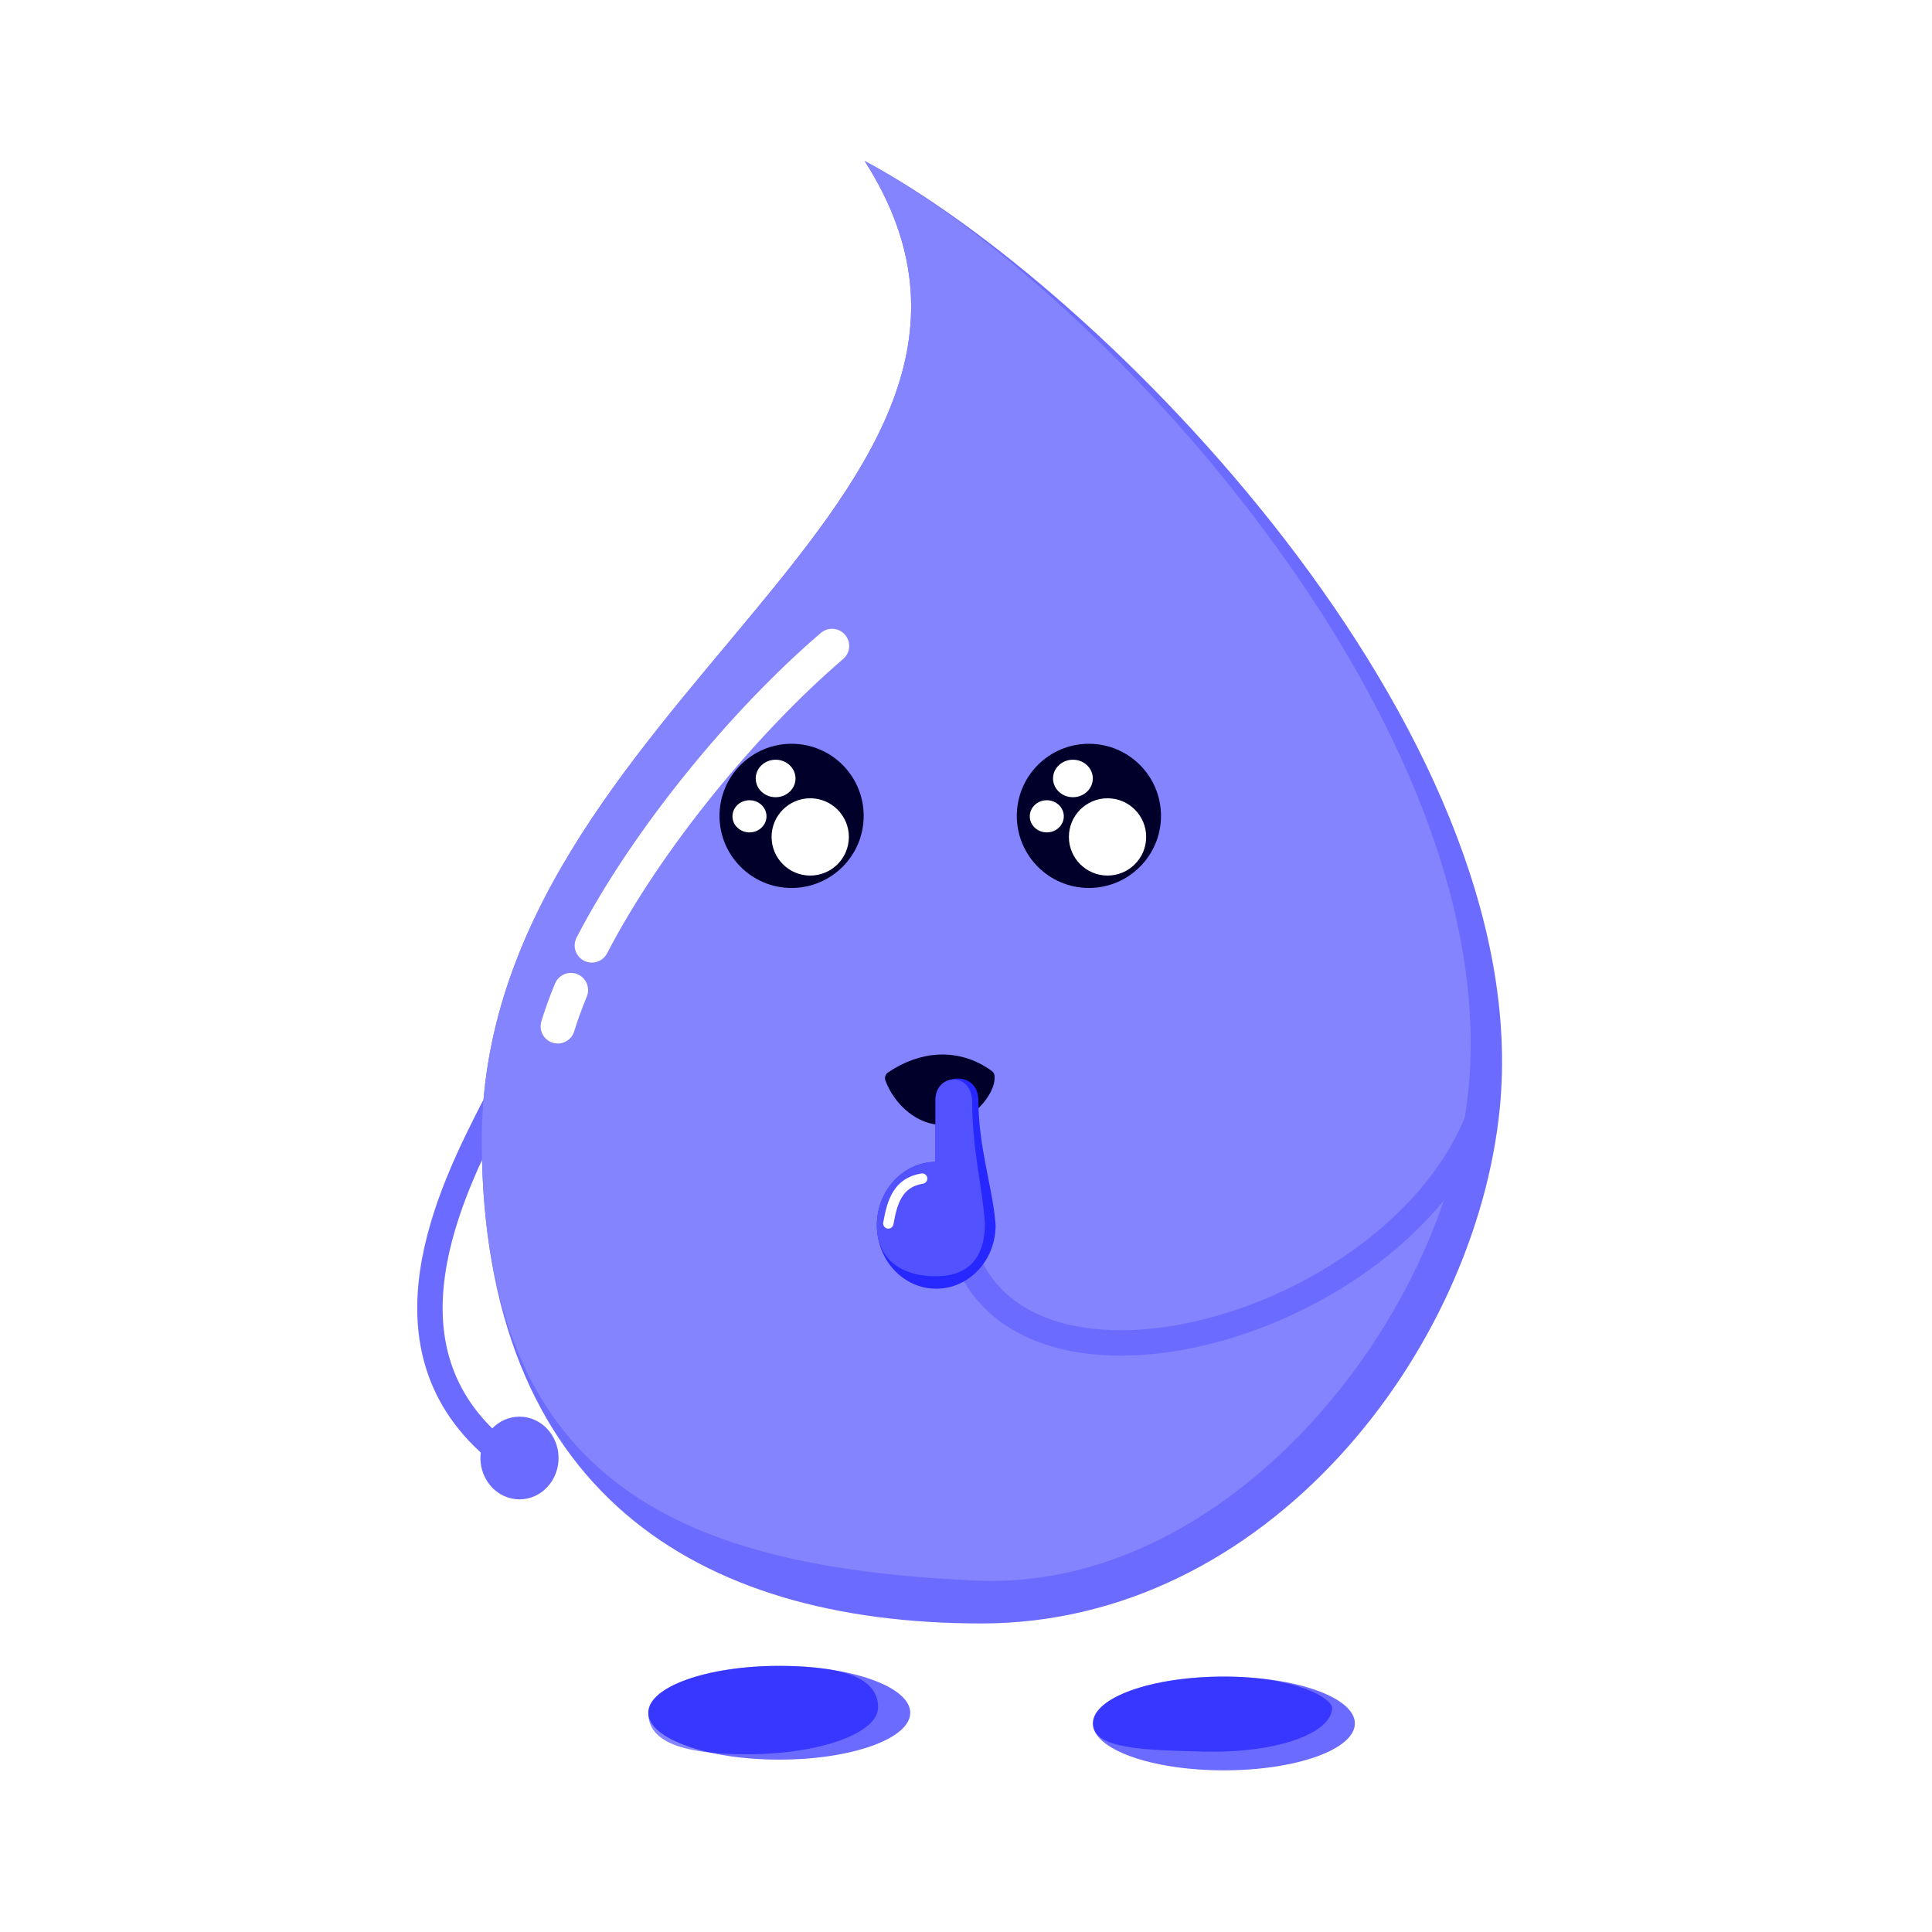 <svg:svg xmlns:dc="http://purl.org/dc/elements/1.1/" xmlns:ns1="http://sodipodi.sourceforge.net/DTD/sodipodi-0.dtd" xmlns:ns2="http://www.inkscape.org/namespaces/inkscape" xmlns:ns4="http://creativecommons.org/ns#" xmlns:rdf="http://www.w3.org/1999/02/22-rdf-syntax-ns#" xmlns:svg="http://www.w3.org/2000/svg" height="281.387" id="svg2" version="1.1" viewBox="-39.805 -23.449 281.387 281.387" width="281.387" ns1:docname="water drop wonder.svg" ns2:export-filename="H:\5O\Rivers - Term 5\drop-wonder.png" ns2:export-xdpi="90" ns2:export-ydpi="90" ns2:version="0.48.4 r9939">
  <svg:defs id="defs4">
    <svg:filter color-interpolation-filters="sRGB" height="1.4" id="filter3848" width="1.4" x="-0.2" y="-0.2" ns2:label="Marbled ink" ns2:menu="Image effects, transparent" ns2:menu-tooltip="Marbled transparency effect which conforms to image detected edges">
      <svg:feGaussianBlur id="feGaussianBlur3850" in="SourceGraphic" result="result9" stdDeviation="2" />
      <svg:feTurbulence baseFrequency="0.06" id="feTurbulence3852" numOctaves="10" result="result7" seed="0" type="fractalNoise" />
      <svg:feColorMatrix id="feColorMatrix3854" result="result5" values="1 0 0 0 0 0 1 0 0 0 0 0 1 0 0 0 0 0 1.5 -0.3 " />
      <svg:feComposite id="feComposite3856" in="result9" in2="result5" operator="out" result="result6" />
      <svg:feGaussianBlur id="feGaussianBlur3858" result="result10" stdDeviation="0.5" />
      <svg:feDisplacementMap id="feDisplacementMap3860" in="result5" in2="result10" result="result4" scale="120" xChannelSelector="A" yChannelSelector="G" />
      <svg:feComposite id="feComposite3862" in="result9" in2="result4" operator="in" result="result2" />
      <svg:feComposite id="feComposite3864" in="result2" in2="SourceGraphic" operator="in" result="fbSourceGraphic" />
      <svg:feBlend id="feBlend3866" in2="result2" mode="multiply" />
    </svg:filter>
    <svg:filter color-interpolation-filters="sRGB" height="1.4" id="filter3868" width="1.4" x="-0.2" y="-0.2" ns2:label="Marbled ink" ns2:menu="Image effects, transparent" ns2:menu-tooltip="Marbled transparency effect which conforms to image detected edges">
      <svg:feGaussianBlur id="feGaussianBlur3870" in="SourceGraphic" result="result9" stdDeviation="2" />
      <svg:feTurbulence baseFrequency="0.06" id="feTurbulence3872" numOctaves="10" result="result7" seed="0" type="fractalNoise" />
      <svg:feColorMatrix id="feColorMatrix3874" result="result5" values="1 0 0 0 0 0 1 0 0 0 0 0 1 0 0 0 0 0 1.5 -0.3 " />
      <svg:feComposite id="feComposite3876" in="result9" in2="result5" operator="out" result="result6" />
      <svg:feGaussianBlur id="feGaussianBlur3878" result="result10" stdDeviation="0.5" />
      <svg:feDisplacementMap id="feDisplacementMap3880" in="result5" in2="result10" result="result4" scale="120" xChannelSelector="A" yChannelSelector="G" />
      <svg:feComposite id="feComposite3882" in="result9" in2="result4" operator="in" result="result2" />
      <svg:feComposite id="feComposite3884" in="result2" in2="SourceGraphic" operator="in" result="fbSourceGraphic" />
      <svg:feBlend id="feBlend3886" in2="result2" mode="multiply" />
    </svg:filter>
    <svg:filter color-interpolation-filters="sRGB" height="1.4" id="filter3888" width="1.4" x="-0.2" y="-0.2" ns2:label="Marbled ink" ns2:menu="Image effects, transparent" ns2:menu-tooltip="Marbled transparency effect which conforms to image detected edges">
      <svg:feGaussianBlur id="feGaussianBlur3890" in="SourceGraphic" result="result9" stdDeviation="2" />
      <svg:feTurbulence baseFrequency="0.06" id="feTurbulence3892" numOctaves="10" result="result7" seed="0" type="fractalNoise" />
      <svg:feColorMatrix id="feColorMatrix3894" result="result5" values="1 0 0 0 0 0 1 0 0 0 0 0 1 0 0 0 0 0 1.5 -0.3 " />
      <svg:feComposite id="feComposite3896" in="result9" in2="result5" operator="out" result="result6" />
      <svg:feGaussianBlur id="feGaussianBlur3898" result="result10" stdDeviation="0.5" />
      <svg:feDisplacementMap id="feDisplacementMap3900" in="result5" in2="result10" result="result4" scale="120" xChannelSelector="A" yChannelSelector="G" />
      <svg:feComposite id="feComposite3902" in="result9" in2="result4" operator="in" result="result2" />
      <svg:feComposite id="feComposite3904" in="result2" in2="SourceGraphic" operator="in" result="fbSourceGraphic" />
      <svg:feBlend id="feBlend3906" in2="result2" mode="multiply" />
    </svg:filter>
  </svg:defs>
  <ns1:namedview bordercolor="#666666" borderopacity="1.0" fit-margin-bottom="0" fit-margin-left="0" fit-margin-right="0" fit-margin-top="0" id="base" pagecolor="#ffffff" showgrid="false" showguides="true" ns2:current-layer="layer1" ns2:cx="105.45843" ns2:cy="119.54014" ns2:document-units="px" ns2:pageopacity="0.0" ns2:pageshadow="2" ns2:window-height="768" ns2:window-maximized="0" ns2:window-width="1366" ns2:window-x="0" ns2:window-y="0" ns2:zoom="2.2837517" />
  <svg:g id="layer1" transform="translate(-343.37,-530.362)" ns2:groupmode="layer" ns2:label="Layer 1">
    <svg:path d="m 375.413,668.317 c -6.236,12.195 -17.617,34.973 0.829,49.998" id="path4197" style="fill:none;stroke:#6b6bff;stroke-width:3.7;stroke-linecap:round;stroke-linejoin:round;stroke-miterlimit:4;stroke-opacity:1;stroke-dasharray:none" ns1:nodetypes="cc" ns2:connector-curvature="0" />
    <svg:ellipse cx="-379.227" cy="-719.266" d="m -374.537,-719.266 c 0,2.773 -2.1,5.022 -4.69,5.022 -2.59,0 -4.69,-2.248 -4.69,-5.022 0,-2.773 2.1,-5.022 4.69,-5.022 2.59,0 4.69,2.248 4.69,5.022 z" id="path3788" rx="4.69" ry="5.022" style="fill:#6b6bff;fill-opacity:1;stroke:#6b6bff;stroke-width:2;stroke-linecap:round;stroke-linejoin:round;stroke-miterlimit:4;stroke-opacity:1;stroke-dasharray:none;stroke-dashoffset:0" transform="scale(-1,-1)" ns1:cx="-379.22665" ns1:cy="-719.26562" ns1:rx="4.6895823" ns1:ry="5.0217867" />
    <svg:path d="m 522,360.094 c -3.51,35.299 -33.803,75 -75.5,75 -41.697,0 -72.5,-19.457 -72.769,-69.929 -0.343,-64.177 87.072,-94.071 55.769,-143.071 34.626,18.412 97.979,82.894 92.5,138 z" id="path2985" style="fill:#6b6bff;fill-opacity:1;stroke:none" transform="translate(0,308.268)" ns1:nodetypes="assca" ns2:connector-curvature="0" />
    <svg:path d="m 516.929,361.265 c -5.277,32.766 -35.9,69.185 -71.209,67.588 -41.655,-1.884 -71.719,-13.216 -71.989,-63.687 -0.343,-64.177 87.072,-94.071 55.769,-143.071 34.626,18.412 96.139,85.083 87.429,139.17 z" id="path3776" style="fill:#8484ff;fill-opacity:1;stroke:none" transform="translate(0,308.268)" ns1:nodetypes="ssscs" ns2:connector-curvature="0" />
    <svg:g id="g4185" transform="translate(-5.303,-20.681)">
      <svg:circle cx="426.5" cy="336.594" d="m 437,336.594 c 0,5.799 -4.701,10.5 -10.5,10.5 -5.799,0 -10.5,-4.701 -10.5,-10.5 0,-5.799 4.701,-10.5 10.5,-10.5 5.799,0 10.5,4.701 10.5,10.5 z" id="path3756" r="10.5" style="fill:#00002b;fill-opacity:1;stroke:none" transform="translate(-2.341,309.828)" ns1:cx="426.5" ns1:cy="336.59448" ns1:rx="10.5" ns1:ry="10.5" />
      <svg:circle cx="426.5" cy="336.594" d="m 437,336.594 c 0,5.799 -4.701,10.5 -10.5,10.5 -5.799,0 -10.5,-4.701 -10.5,-10.5 0,-5.799 4.701,-10.5 10.5,-10.5 5.799,0 10.5,4.701 10.5,10.5 z" id="path3758" r="10.5" style="fill:#ffffff;fill-opacity:1;stroke:none" transform="matrix(0.536,0,0,0.536,198.269,469.074)" ns1:cx="426.5" ns1:cy="336.59448" ns1:rx="10.5" ns1:ry="10.5" />
      <svg:circle cx="426.5" cy="336.594" d="m 437,336.594 c 0,5.799 -4.701,10.5 -10.5,10.5 -5.799,0 -10.5,-4.701 -10.5,-10.5 0,-5.799 4.701,-10.5 10.5,-10.5 5.799,0 10.5,4.701 10.5,10.5 z" id="path3760" r="10.5" style="fill:#ffffff;fill-opacity:1;stroke:none" transform="matrix(0.276,0,0,0.26,304.119,553.459)" ns1:cx="426.5" ns1:cy="336.59448" ns1:rx="10.5" ns1:ry="10.5" />
      <svg:circle cx="426.5" cy="336.594" d="m 437,336.594 c 0,5.799 -4.701,10.5 -10.5,10.5 -5.799,0 -10.5,-4.701 -10.5,-10.5 0,-5.799 4.701,-10.5 10.5,-10.5 5.799,0 10.5,4.701 10.5,10.5 z" id="path3762" r="10.5" style="fill:#ffffff;fill-opacity:1;stroke:none" transform="matrix(0.236,0,0,0.223,317.372,571.427)" ns1:cx="426.5" ns1:cy="336.59448" ns1:rx="10.5" ns1:ry="10.5" />
      <svg:circle cx="426.5" cy="336.594" d="m 437,336.594 c 0,5.799 -4.701,10.5 -10.5,10.5 -5.799,0 -10.5,-4.701 -10.5,-10.5 0,-5.799 4.701,-10.5 10.5,-10.5 5.799,0 10.5,4.701 10.5,10.5 z" id="path3764" r="10.5" style="fill:#00002b;fill-opacity:1;stroke:none" transform="translate(40.962,309.828)" ns1:cx="426.5" ns1:cy="336.59448" ns1:rx="10.5" ns1:ry="10.5" />
      <svg:circle cx="426.5" cy="336.594" d="m 437,336.594 c 0,5.799 -4.701,10.5 -10.5,10.5 -5.799,0 -10.5,-4.701 -10.5,-10.5 0,-5.799 4.701,-10.5 10.5,-10.5 5.799,0 10.5,4.701 10.5,10.5 z" id="path3766" r="10.5" style="fill:#ffffff;fill-opacity:1;stroke:none" transform="matrix(0.536,0,0,0.536,241.571,469.074)" ns1:cx="426.5" ns1:cy="336.59448" ns1:rx="10.5" ns1:ry="10.5" />
      <svg:circle cx="426.5" cy="336.594" d="m 437,336.594 c 0,5.799 -4.701,10.5 -10.5,10.5 -5.799,0 -10.5,-4.701 -10.5,-10.5 0,-5.799 4.701,-10.5 10.5,-10.5 5.799,0 10.5,4.701 10.5,10.5 z" id="path3768" r="10.5" style="fill:#ffffff;fill-opacity:1;stroke:none" transform="matrix(0.276,0,0,0.26,347.421,553.459)" ns1:cx="426.5" ns1:cy="336.59448" ns1:rx="10.5" ns1:ry="10.5" />
      <svg:circle cx="426.5" cy="336.594" d="m 437,336.594 c 0,5.799 -4.701,10.5 -10.5,10.5 -5.799,0 -10.5,-4.701 -10.5,-10.5 0,-5.799 4.701,-10.5 10.5,-10.5 5.799,0 10.5,4.701 10.5,10.5 z" id="path3770" r="10.5" style="fill:#ffffff;fill-opacity:1;stroke:none" transform="matrix(0.236,0,0,0.223,360.674,571.427)" ns1:cx="426.5" ns1:cy="336.59448" ns1:rx="10.5" ns1:ry="10.5" />
    </svg:g>
    <svg:path d="m 433.461,663.944 c 4.262,-2.915 9.474,-3.495 13.959,-0.248 0.211,1.953 -2.971,5.907 -6.449,6.045 -3.24,0.128 -6.309,-2.59 -7.509,-5.796 z" id="path3772" style="fill:#00002b;fill-opacity:1;stroke:#00002b;stroke-width:2;stroke-linecap:round;stroke-linejoin:round;stroke-miterlimit:4;stroke-opacity:1;stroke-dasharray:none;stroke-dashoffset:0" ns1:nodetypes="ccsc" ns2:connector-curvature="0" />
    <svg:path d="m 534.451,312.438 c 0,1.4 -1.048,2.536 -2.341,2.536 -1.293,0 -2.341,-1.135 -2.341,-2.536 0,-1.4 1.048,-2.536 2.341,-2.536 1.293,0 2.341,1.135 2.341,2.536 z" id="path3794" style="fill:#6b6bff;fill-opacity:1;stroke:none" transform="matrix(8.149,0,0,2.692,-3919.103,-84.715)" ns2:connector-curvature="0" />
    <svg:path d="m 534.451,312.438 c 0,1.4 -1.048,2.536 -2.341,2.536 -1.293,0 -2.341,-1.135 -2.341,-2.536 0,-1.4 1.048,-2.536 2.341,-2.536 1.293,0 2.341,1.135 2.341,2.536 z" id="path3796" style="fill:#6b6bff;fill-opacity:1;stroke:none" transform="matrix(8.149,0,0,2.692,-3854.345,-83.155)" ns2:connector-curvature="0" />
    <svg:path d="m 533.876,312.148 c 0,1.4 -1.048,2.536 -2.341,2.536 -1.293,0 -1.766,-0.845 -1.766,-2.246 0,-1.4 1.048,-2.536 2.341,-2.536 1.293,0 1.766,0.845 1.766,2.246 z" id="path3800" style="fill:#8484ff;fill-opacity:1;stroke:none;filter:url(#filter3868)" transform="matrix(8.149,0,0,2.692,-3919.103,-84.715)" ns1:nodetypes="sssss" ns2:connector-curvature="0" />
    <svg:path d="m 534.044,311.62 c -0.025,1.398 -1.025,2.446 -2.317,2.339 -1.014,-0.084 -1.958,-0.121 -1.958,-1.521 0,-1.4 1.048,-2.536 2.341,-2.536 1.293,0 1.944,1.189 1.934,1.718 z" id="path3802" style="fill:#8484ff;fill-opacity:1;stroke:none;filter:url(#filter3888)" transform="matrix(8.149,0,0,2.692,-3854.345,-83.155)" ns1:nodetypes="sssss" ns2:connector-curvature="0" />
    <svg:path d="m 424.743,292.725 c -12.85,11.012 -26.956,28.164 -34.98,43.618 m -3.047,6.503 c -0.748,1.807 -1.391,3.572 -1.913,5.28" id="path3804" style="fill:#8484ff;fill-opacity:1;stroke:#ffffff;stroke-width:5;stroke-linecap:round;stroke-miterlimit:4;stroke-opacity:1;stroke-dasharray:none" transform="translate(0,308.268)" ns1:nodetypes="cccc" ns2:connector-curvature="0" />
    <svg:path d="m 520.057,666.256 c -10.25,36.924 -82.329,54.035 -77.076,10.329" id="path4206" style="fill:none;stroke:#6b6bff;stroke-width:3.7;stroke-linecap:round;stroke-linejoin:round;stroke-miterlimit:4;stroke-opacity:1;stroke-dasharray:none" ns1:nodetypes="cc" ns2:connector-curvature="0" />
    <svg:g id="g4208" transform="matrix(1.508,0,0,1.508,-227.117,-337.714)">
      <svg:path d="m 98.891,177.287 0,6.025 c -3.137,0.043 -5.66,2.772 -5.66,6.125 -1.25e-4,3.384 2.567,6.127 5.734,6.127 3.167,4.9e-4 5.735,-2.743 5.734,-6.127 -0.236,-3.48 -1.666,-7.456 -1.666,-12.15 -0.085,-2.891 -4.114,-2.489 -4.143,0 z" id="path3780" style="fill:#2727ff;fill-opacity:1;stroke:none" transform="translate(343.37,489)" ns1:nodetypes="ccccccc" ns2:connector-curvature="0" />
      <svg:path d="m 98.891,177.287 0,6.025 c -3.137,0.043 -5.66,2.772 -5.66,6.125 -1.25e-4,3.384 2.501,4.927 5.668,4.927 3.167,4.9e-4 4.768,-1.743 4.768,-5.127 -0.236,-3.48 -1.233,-7.089 -1.233,-11.784 -0.085,-2.891 -3.514,-2.656 -3.543,-0.167 z" id="path4202" style="fill:#5252ff;fill-opacity:1;stroke:none" transform="translate(343.37,489)" ns1:nodetypes="cccccccc" ns2:connector-curvature="0" />
      <svg:path d="m 440.975,673.927 c -2.37,0.385 -2.903,2.284 -3.267,4.334" id="path4204" style="fill:none;stroke:#ffffff;stroke-width:1px;stroke-linecap:round;stroke-linejoin:miter;stroke-opacity:1" ns1:nodetypes="cc" ns2:connector-curvature="0" />
    </svg:g>
  </svg:g>
</svg:svg>